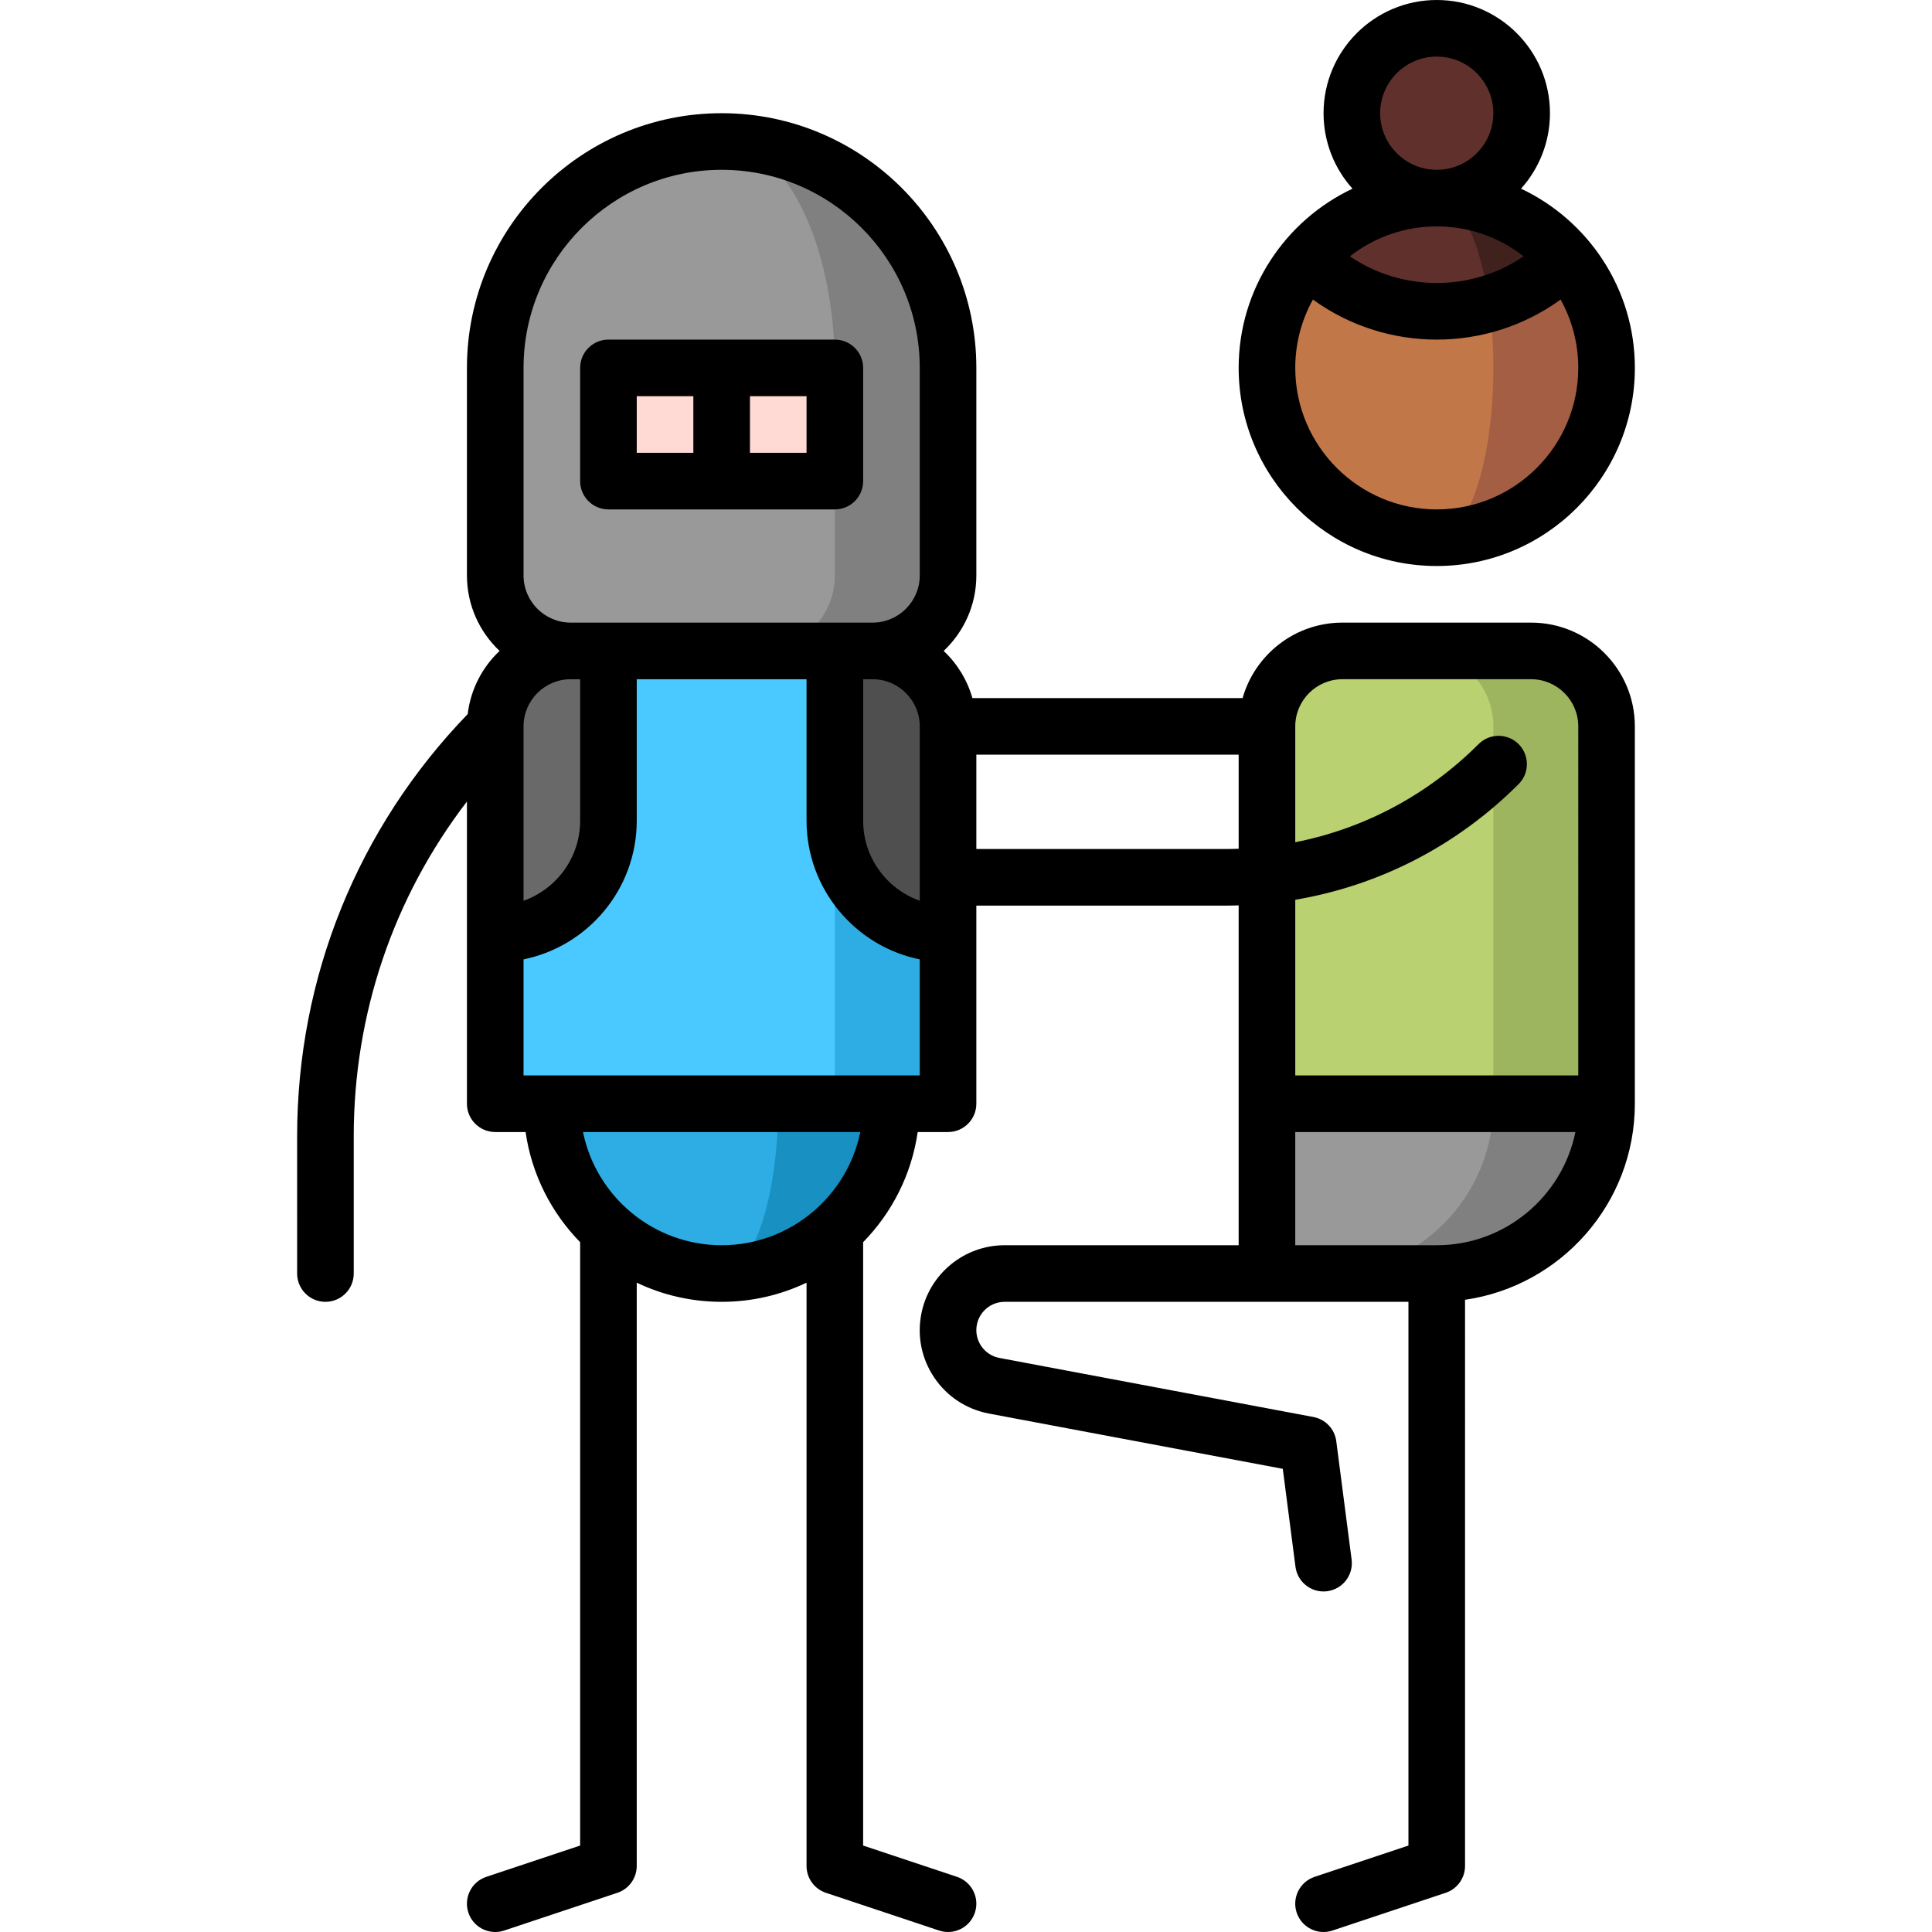 <!-- icon666.com - MILLIONS vector ICONS FREE --><svg version="1.1" id="Capa_1" xmlns="http://www.w3.org/2000/svg" xmlns:xlink="http://www.w3.org/1999/xlink" x="0px" y="0px" viewBox="0 0 512.003 512.003" style="enable-background:new 0 0 512.003 512.003;" xml:space="preserve"><path style="fill:#808080;" d="M350.759,262.5v75h30c24.853,0,45-20.147,45-45L350.759,262.5z"></path><path style="fill:#999999;" d="M395.759,292.5l-45-30l-15,30v45h15C375.612,337.5,395.759,317.353,395.759,292.5z"></path><path style="fill:#9DB55F;" d="M425.759,192.5c0-11.046-8.954-20-20-20h-30l20,120h30V192.5z"></path><path style="fill:#B9D171;" d="M395.759,192.5c0-11.046-8.954-20-20-20h-20c-11.046,0-20,8.954-20,20v100h60V192.5z"></path><circle style="fill:#60312C;" cx="380.761" cy="30" r="22.5"></circle><path style="fill:#A45E43;" d="M415.014,68.335c0.01-0.01-34.255-0.005-34.255-0.005v74.17c24.85,0,45-20.15,45-45 C425.759,86.38,421.714,76.185,415.014,68.335z"></path><path style="fill:#C27749;" d="M394.649,80.51l-48.145-12.175c-6.7,7.85-10.745,18.045-10.745,29.165c0,24.85,20.15,45,45,45 c8.28,0,15-20.15,15-45C395.759,91.49,395.369,85.75,394.649,80.51z"></path><path style="fill:#40211D;" d="M380.759,52.5l13.89,28.01c7.45-2.23,14.475-6.295,20.365-12.175 C406.764,58.645,394.479,52.5,380.759,52.5z"></path><path style="fill:#60312C;" d="M380.759,52.5c-13.72,0-26.005,6.145-34.255,15.835c13.04,13.04,31.645,17.105,48.145,12.175 C392.419,64.08,387.039,52.5,380.759,52.5z"></path><path style="fill:#808080;" d="M191.244,37.5v165l40-30c11,0,20-9,20-20v-55C251.244,64.363,224.382,37.5,191.244,37.5z"></path><path style="fill:#999999;" d="M221.244,152.5v-55c0-33.137-13.431-60-30-60c-33.137,0-60,26.863-60,60v55c0,11,9,20,20,20l40,30 l10-30C212.244,172.5,221.244,163.5,221.244,152.5z"></path><path style="fill:#1990C2;" d="M191.245,262.5v75c24.853,0,45-20.147,45-45L191.245,262.5z"></path><g><path style="fill:#2DADE3;" d="M206.245,292.5l-15-30l-45,30c0,24.853,20.147,45,45,45 C199.529,337.5,206.245,317.353,206.245,292.5z"></path><polygon style="fill:#2DADE3;" points="251.244,247.5 221.244,172.5 191.244,232.5 221.244,292.5 251.244,292.5 "></polygon></g><polygon style="fill:#49C9FF;" points="161.244,172.5 131.244,247.5 131.244,292.5 221.244,292.5 221.244,217.5 236.244,195 221.244,172.5 "></polygon><path style="fill:#696969;" d="M161.244,172.5v45c0,16.57-13.43,30-30,30v-55c0-11.05,8.95-20,20-20H161.244z"></path><path style="fill:#4F4F4F;" d="M251.244,192.5v55c-16.57,0-30-13.43-30-30v-45h10C242.295,172.5,251.244,181.45,251.244,192.5z"></path><rect x="161.241" y="97.5" style="fill:#FFD9D4;" width="60" height="30"></rect><path d="M380.759,150c28.949,0,52.5-23.552,52.5-52.5c0-20.964-12.356-39.09-30.165-47.499c4.762-5.312,7.665-12.323,7.665-20.001 c0-16.542-13.458-30-30-30s-30,13.458-30,30c0,7.678,2.903,14.689,7.665,20.001c-17.808,8.408-30.165,26.534-30.165,47.499 C328.259,126.448,351.811,150,380.759,150z M403.782,67.931c-13.838,9.419-32.205,9.42-46.045,0 c6.36-4.963,14.349-7.931,23.022-7.931C389.433,60,397.422,62.968,403.782,67.931z M365.759,30c0-8.271,6.729-15,15-15 s15,6.729,15,15s-6.729,15-15,15S365.759,38.271,365.759,30z M347.939,79.384c9.751,7.072,21.284,10.615,32.82,10.615 s23.07-3.543,32.82-10.615c2.978,5.374,4.68,11.549,4.68,18.116c0,20.678-16.822,37.5-37.5,37.5c-20.678,0-37.5-16.822-37.5-37.5 C343.259,90.933,344.961,84.758,347.939,79.384z"></path><path d="M405.759,165h-50c-12.563,0-23.178,8.472-26.452,20h-71.611c-1.375-4.84-4.042-9.139-7.607-12.5 c5.323-5.018,8.655-12.125,8.655-20v-55c0-37.22-30.28-67.5-67.5-67.5s-67.5,30.28-67.5,67.5v55c0,7.875,3.332,14.982,8.655,20 c-4.577,4.315-7.676,10.177-8.455,16.743c-29.166,30.192-45.2,69.81-45.2,111.896V337.5c0,4.143,3.358,7.5,7.5,7.5 s7.5-3.357,7.5-7.5v-36.361c0-32.497,10.544-63.37,30-88.728V292.5c0,4.143,3.358,7.5,7.5,7.5h8.044 c1.621,11.281,6.84,21.41,14.456,29.192v159.903l-24.872,8.29c-3.93,1.31-6.053,5.558-4.744,9.487 c1.048,3.143,3.974,5.13,7.114,5.13c0.786,0,1.586-0.125,2.373-0.387l30-10c3.063-1.021,5.128-3.887,5.128-7.115V339.924 c6.824,3.251,14.452,5.076,22.5,5.076s15.676-1.825,22.5-5.076V494.5c0,3.229,2.066,6.095,5.128,7.115l30,10 c0.787,0.262,1.586,0.387,2.373,0.387c3.14,0,6.066-1.987,7.114-5.13c1.31-3.93-0.814-8.178-4.744-9.487l-24.872-8.29V329.192 c7.616-7.782,12.835-17.911,14.456-29.192h8.044c4.142,0,7.5-3.357,7.5-7.5V240h65.974c1.184,0,2.363-0.025,3.541-0.063V330h-62.034 c-10.727,0-20.002,7.646-22.061,18.188c-1.152,5.898,0.062,11.893,3.418,16.878s8.454,8.365,14.403,9.527l77.97,14.664l3.365,25.961 c0.49,3.781,3.715,6.537,7.429,6.537c0.321,0,0.646-0.021,0.973-0.063c4.108-0.532,7.006-4.294,6.474-8.401l-4.065-31.361 c-0.417-3.221-2.86-5.807-6.052-6.407l-83.271-15.661c-1.966-0.384-3.666-1.511-4.784-3.172c-1.119-1.662-1.523-3.66-1.14-5.626 c0.687-3.515,3.772-6.063,7.349-6.063h107.024v144.095l-24.872,8.29c-3.93,1.31-6.053,5.558-4.744,9.487 c1.048,3.143,3.974,5.13,7.114,5.13c0.786,0,1.586-0.125,2.373-0.387l30-10c3.063-1.021,5.128-3.887,5.128-7.115V344.456 c25.407-3.651,45-25.554,45-51.956v-100C433.259,177.337,420.923,165,405.759,165z M243.745,192.5v46.21 c-8.729-3.096-15-11.433-15-21.21V180h2.5C238.137,180,243.745,185.607,243.745,192.5z M138.745,152.5v-55 c0-28.948,23.551-52.5,52.5-52.5s52.5,23.552,52.5,52.5v55c0,6.893-5.607,12.5-12.5,12.5h-80 C144.352,165,138.745,159.393,138.745,152.5z M153.745,180v37.5c0,9.777-6.271,18.114-15,21.21v-46.207 c0.001-6.896,5.608-12.503,12.5-12.503L153.745,180L153.745,180z M191.245,330c-18.11,0-33.261-12.904-36.745-30h73.491 C224.506,317.096,209.355,330,191.245,330z M138.745,285v-30.755c17.096-3.484,30-18.635,30-36.745V180h45v37.5 c0,18.11,12.904,33.261,30,36.745V285H138.745z M324.718,225h-65.974v-25h69.515v24.928C327.082,224.971,325.902,225,324.718,225z M402.447,197.196c-2.929-2.928-7.678-2.928-10.606,0c-13.477,13.477-30.293,22.401-48.582,26.003v-30.7 c0-6.893,5.607-12.5,12.5-12.5h50c6.893,0,12.5,5.607,12.5,12.5V285h-75v-46.552c22.311-3.768,42.865-14.322,59.188-30.645 C405.376,204.874,405.376,200.126,402.447,197.196z M380.759,330h-37.5v-30h74.245C414.02,317.096,398.869,330,380.759,330z"></path><path d="M221.245,135c4.142,0,7.5-3.357,7.5-7.5v-30c0-4.143-3.358-7.5-7.5-7.5h-60c-4.142,0-7.5,3.357-7.5,7.5v30 c0,4.143,3.358,7.5,7.5,7.5H221.245z M213.745,120h-15v-15h15V120z M168.745,105h15v15h-15V105z"></path></svg>